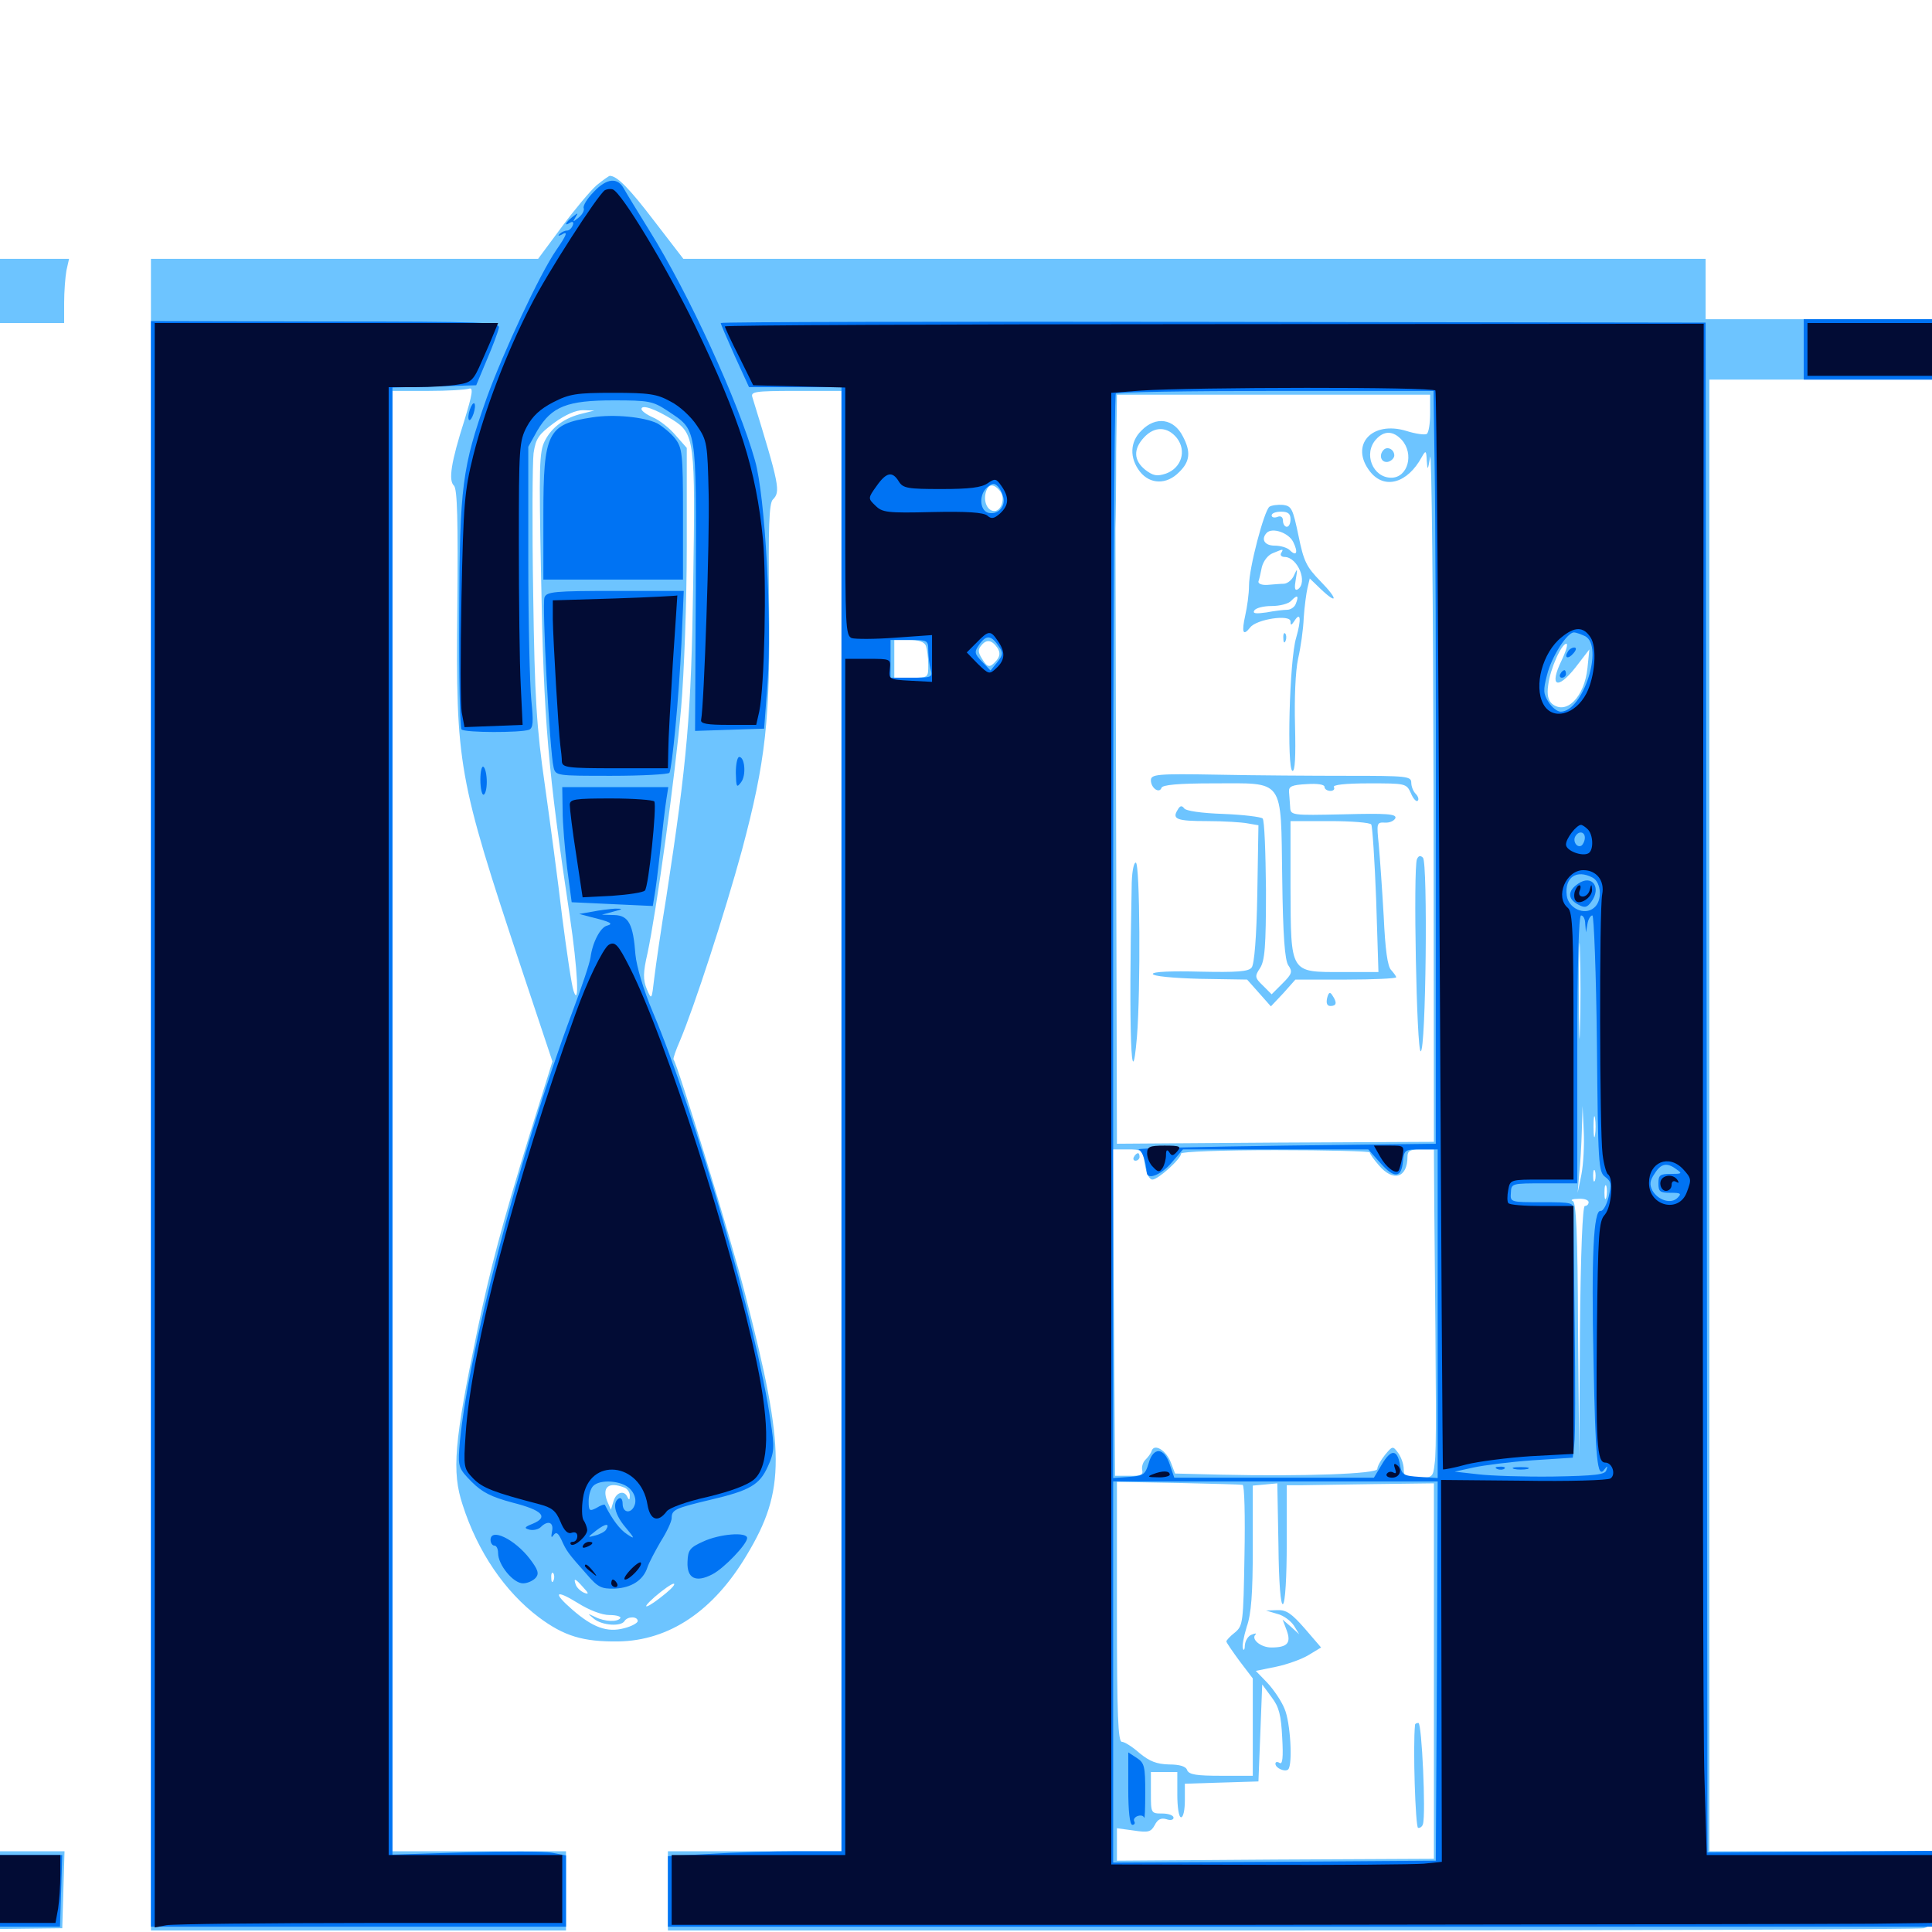 <svg xmlns="http://www.w3.org/2000/svg" viewBox="0 -1000 1000 1000">
	<path fill="#6dc4ff" d="M308.789 -904.102C305.664 -901.367 297.461 -891.602 290.82 -882.617L278.516 -866.016H178.32H78.125V-433.398V-0.781H185.547H292.969V-21.289V-41.797H248.047H203.125V-419.727V-797.656H221.484C231.641 -797.656 241.211 -798.242 242.773 -798.828C245.117 -799.609 244.531 -796.094 240.43 -782.617C233.398 -760.547 232.031 -751.367 234.961 -748.633C236.719 -746.875 237.109 -730.664 236.719 -685.547C235.938 -603.516 236.914 -598.047 269.922 -498.633L285.938 -450.586L273.828 -411.719C259.766 -365.82 253.906 -343.945 247.266 -312.305C234.961 -253.32 233.789 -238.281 239.453 -221.094C247.266 -196.68 261.328 -176.172 278.906 -162.891C291.992 -153.125 301.758 -150.195 319.922 -150.391C346.484 -150.781 369.336 -166.211 386.523 -195.117C406.641 -228.516 406.641 -249.219 385.742 -329.883C378.516 -358.398 350.586 -449.609 348.633 -451.562C348.242 -451.953 349.805 -456.445 351.953 -461.328C359.375 -478.906 375.195 -527.539 383.984 -559.766C396.289 -605.859 398.828 -627.734 398.047 -688.672C397.656 -726.562 398.047 -739.453 400 -741.406C404.102 -745.508 403.516 -748.633 389.453 -794.336C388.477 -797.266 390.43 -797.656 411.914 -797.656H435.547V-419.727V-41.797H390.625H345.703V-21.289V-0.781H668.555C845.898 -0.781 993.164 -1.367 995.703 -1.953C999.805 -3.125 1000 -4.102 1000 -22.461V-41.797H942.383H884.766V-422.656V-803.516H942.383H1000V-819.141V-834.766H941.406H882.812V-850.391V-866.016H618.359H353.711L338.672 -885.547C325.586 -902.734 319.336 -908.984 315.625 -908.984C315.234 -908.984 312.109 -906.836 308.789 -904.102ZM740.234 -786.133C740.234 -780.664 739.453 -775.977 738.477 -775.391C737.5 -774.805 732.812 -775.391 727.93 -776.953C709.961 -782.422 698.438 -769.531 709.18 -755.859C716.602 -746.484 728.516 -749.805 735.938 -763.477C737.891 -766.992 738.281 -766.992 738.477 -761.523C738.867 -756.25 739.062 -756.445 740.234 -763.477C741.016 -767.773 741.797 -689.844 741.992 -590.234L742.188 -408.984L660.156 -408.594L578.125 -408.008L577.734 -562.305C577.539 -647.266 577.344 -721.094 577.344 -726.367C577.539 -731.836 577.734 -749.609 577.734 -766.016L578.125 -795.703H659.18H740.234ZM348.047 -782.812C359.57 -775.586 359.961 -771.875 358.789 -697.852C357.812 -630.078 355.664 -606.055 344.922 -535.938C342.188 -519.336 339.453 -500.391 338.672 -493.945C337.305 -482.227 337.305 -482.227 334.766 -488.086C332.812 -492.969 332.812 -496.484 335.156 -506.641C339.648 -527.539 349.609 -599.023 352.539 -633.594C354.102 -651.367 355.469 -688.867 355.469 -716.992V-768.164L349.609 -774.805C346.484 -778.516 341.211 -782.617 337.891 -783.984C334.766 -785.352 332.031 -787.305 332.031 -788.281C332.031 -790.82 339.258 -788.281 348.047 -782.812ZM301.367 -785.938C292.383 -783.789 285.742 -779.102 282.031 -771.875C279.102 -766.211 278.906 -758.984 280.078 -700.977C281.445 -625.977 283.594 -601.758 294.922 -525.781C299.023 -498.242 300 -477.93 296.875 -487.109C295.898 -489.844 293.359 -507.031 291.016 -525.195C288.867 -543.555 284.766 -574.219 282.031 -593.555C277.734 -623.438 276.758 -638.086 275.977 -692.578C275.391 -727.734 275.586 -760.352 276.172 -765.43C277.344 -773.242 278.906 -775.195 286.719 -781.055C292.578 -785.352 298.047 -787.695 301.758 -787.695L307.617 -787.5ZM725.586 -772.266C732.031 -765.039 728.711 -752.734 720.117 -752.734C710.547 -752.734 705.469 -765.234 712.305 -772.656C716.406 -777.148 721.094 -777.148 725.586 -772.266ZM517.578 -745.898C520.703 -742.188 518.164 -734.766 514.062 -735.547C510.547 -736.133 508.789 -741.406 510.547 -746.094C511.914 -749.609 514.453 -749.609 517.578 -745.898ZM479.297 -665.625C479.883 -663.867 480.469 -659.57 480.469 -655.859C480.469 -649.219 480.469 -649.219 471.68 -649.219H462.891V-658.984V-668.75H470.508C475.586 -668.75 478.516 -667.773 479.297 -665.625ZM516.406 -664.453C517.773 -662.109 517.578 -660.352 515.82 -658.203C512.305 -654.102 511.133 -654.297 508.203 -659.18C506.25 -662.305 506.055 -663.867 508.008 -666.016C510.742 -669.336 513.477 -668.75 516.406 -664.453ZM808.203 -658.008C801.758 -644.727 806.055 -642.578 815.43 -654.492L822.656 -663.867L821.68 -654.297C820.117 -639.258 810.742 -629.688 803.32 -635.742C801.367 -637.5 800.586 -640.43 801.367 -645.508C802.344 -653.711 808.203 -666.797 810.742 -666.797C811.719 -666.797 810.547 -662.891 808.203 -658.008ZM817.773 -467.188C817.578 -456.055 817.188 -465.039 817.188 -487.109C817.188 -509.18 817.578 -518.164 817.773 -507.227C818.164 -496.094 818.164 -478.125 817.773 -467.188ZM818.555 -392.188L816.602 -382.617L817.383 -392.188C817.969 -397.461 818.555 -407.617 818.75 -414.648L819.141 -427.539L819.727 -414.648C820.117 -407.422 819.531 -397.266 818.555 -392.188ZM825.586 -412.5C825.195 -409.961 824.805 -411.914 824.805 -416.797C824.805 -421.68 825.195 -423.633 825.586 -421.289C825.977 -418.75 825.977 -414.844 825.586 -412.5ZM592.578 -397.266C593.359 -392.578 594.922 -389.453 596.484 -389.453C599.414 -389.453 611.328 -400.195 611.328 -402.93C611.328 -403.906 632.812 -404.688 660.156 -404.688C687.109 -404.688 708.984 -404.102 708.984 -403.516C708.984 -402.734 711.133 -399.805 713.672 -396.875C721.094 -388.086 728.516 -390.234 728.516 -401.367C728.516 -404.297 729.883 -405.078 735.352 -405.078H742.188L742.383 -375.391C743.359 -273.438 743.555 -249.023 742.578 -242.578C741.797 -235.352 741.406 -235.156 734.18 -235.156C727.539 -235.156 726.562 -235.742 726.562 -239.648C726.562 -242.188 725.195 -245.898 723.633 -248.047C720.898 -251.758 720.703 -251.562 716.797 -246.875C714.648 -244.141 712.891 -241.016 712.891 -239.648C712.891 -237.109 674.609 -235.742 631.836 -236.719L608.203 -237.305L606.055 -242.969C603.711 -249.219 597.461 -253.125 596.094 -249.023C595.703 -247.656 594.141 -245.703 592.773 -244.336C591.602 -243.164 590.82 -240.82 591.211 -239.062C591.797 -236.719 590.43 -235.938 584.57 -236.133H577.148L576.562 -320.703L575.977 -405.078H583.594C591.016 -405.078 591.406 -404.883 592.578 -397.266ZM825.586 -389.062C825 -387.695 824.609 -388.672 824.609 -391.406C824.609 -394.141 825 -395.117 825.586 -393.945C825.977 -392.578 825.977 -390.234 825.586 -389.062ZM798.438 -386.133C801.367 -386.523 798.828 -386.914 792.969 -386.914C787.109 -386.914 784.57 -386.523 787.695 -386.133C790.625 -385.742 795.312 -385.742 798.438 -386.133ZM831.445 -380.273C830.859 -378.32 830.469 -379.492 830.469 -382.617C830.469 -385.938 830.859 -387.305 831.445 -386.133C831.836 -384.766 831.836 -382.031 831.445 -380.273ZM822.266 -377.734C822.266 -376.758 821.484 -375.781 820.312 -375.781C819.141 -375.781 818.164 -351.953 817.773 -310.938L817.383 -245.898L816.797 -311.719C816.602 -362.109 815.82 -377.734 814.062 -378.32C812.695 -378.906 813.867 -379.492 816.992 -379.492C819.922 -379.688 822.266 -378.906 822.266 -377.734ZM643.164 -231.445C644.141 -231.445 644.531 -214.844 644.141 -194.922C643.555 -159.961 643.359 -158.594 639.258 -155.078C636.719 -153.125 634.766 -150.977 634.766 -150.391C634.766 -149.805 637.891 -145.312 641.602 -140.234L648.438 -131.25V-106.055V-80.859H632.031C619.336 -80.859 615.43 -81.445 614.453 -83.789C613.867 -85.742 610.547 -86.719 605.078 -86.719C598.633 -86.914 595.117 -88.281 589.844 -92.578C586.133 -95.898 582.031 -98.438 580.664 -98.438C578.711 -98.438 578.125 -112.109 578.125 -165.82V-233.008L609.961 -232.422C627.344 -232.031 642.383 -231.641 643.164 -231.445ZM664.062 -169.727C665.234 -170.508 666.016 -183.594 666.016 -201.172V-231.25H673.438C677.344 -231.25 694.531 -231.641 711.523 -231.836L742.188 -232.227V-135.156V-37.891L660.156 -37.5L578.125 -36.914V-45.312V-53.711L586.719 -52.539C594.336 -51.367 595.703 -51.758 597.656 -55.273C599.219 -58.398 600.977 -59.18 603.711 -58.398C605.859 -57.617 607.422 -58.008 607.422 -59.18C607.422 -60.352 604.883 -61.328 601.562 -61.328C595.703 -61.328 595.703 -61.523 595.703 -72.07V-82.812H602.539H609.375V-71.094C609.375 -64.648 610.156 -59.375 611.328 -59.375C612.5 -59.375 613.281 -63.281 613.281 -68.164V-76.758L632.422 -77.344L651.367 -77.93L652.344 -102.93L653.32 -128.125L658.203 -121.484C662.109 -116.406 663.086 -112.109 663.672 -100.586C664.258 -90.43 663.867 -86.523 662.305 -87.5C661.133 -88.281 660.156 -88.086 660.156 -87.109C660.156 -84.766 665.234 -82.617 666.797 -84.18C669.141 -86.719 667.969 -108.594 664.844 -115.625C663.281 -119.531 659.18 -125.586 655.859 -129.102L650 -135.156L660.547 -137.305C666.211 -138.477 673.828 -141.211 677.344 -143.359L683.789 -147.266L675.391 -157.031C668.555 -164.844 665.82 -166.797 661.133 -166.602L655.273 -166.406L661.133 -164.648C664.453 -163.867 668.164 -160.938 669.727 -158.594L672.461 -154.102L668.164 -158.008L663.867 -161.719L666.016 -156.055C668.359 -149.609 666.406 -147.266 658.008 -147.266C652.539 -147.266 647.461 -151.562 649.805 -153.906C650.586 -154.688 649.805 -154.688 647.852 -153.906C646.094 -153.32 644.531 -150.781 644.336 -148.438C644.336 -146.289 643.75 -145.312 643.359 -146.68C642.773 -147.852 643.75 -152.93 645.312 -158.008C647.656 -164.648 648.438 -175 648.438 -199.023V-231.055L654.883 -231.641L661.133 -232.227L661.719 -200.391C661.914 -180.273 662.891 -168.945 664.062 -169.727ZM323.047 -230.078C324.805 -229.492 326.172 -227.344 325.977 -225.586C325.977 -223.633 325.586 -223.438 324.805 -225C323.242 -228.906 318.945 -227.734 317.578 -223.047L316.211 -218.555L314.258 -223.047C311.523 -230.273 315.039 -233.203 323.047 -230.078ZM286.523 -182.031C285.938 -180.469 285.352 -181.055 285.352 -183.203C285.156 -185.352 285.742 -186.523 286.328 -185.742C286.914 -185.156 287.109 -183.398 286.523 -182.031ZM301.758 -178.516C304.883 -175.195 304.883 -174.609 302.344 -175.586C300.586 -176.367 298.633 -178.125 298.047 -179.688C296.68 -183.398 297.656 -183.203 301.758 -178.516ZM344.727 -175.391C335.352 -167.578 330.273 -165.82 338.867 -173.438C343.164 -177.148 347.656 -180.273 348.633 -180.273C349.805 -180.273 348.047 -178.125 344.727 -175.391ZM315.43 -164.062C319.141 -164.062 321.484 -163.281 321.094 -162.5C319.727 -160.352 313.086 -160.547 308.008 -163.086C303.906 -165.039 303.906 -165.039 307.422 -162.109C311.719 -158.594 321.484 -158.008 323.242 -160.938C324.805 -163.477 330.078 -163.477 330.078 -160.938C330.078 -159.961 326.953 -158.203 323.047 -157.227C314.258 -154.883 306.836 -157.617 296.289 -166.797C285.938 -175.781 287.305 -177.539 299.023 -170.312C304.883 -166.602 311.523 -164.062 315.43 -164.062ZM590.82 -777.148C584.766 -771.289 584.57 -762.891 590.039 -755.859C595.312 -749.219 603.906 -749.023 610.352 -755.664C616.016 -761.133 616.406 -766.211 612.305 -774.023C607.617 -783.398 598.242 -784.766 590.82 -777.148ZM609.18 -773.242C614.258 -766.602 611.523 -757.812 603.516 -754.883C598.828 -753.32 596.875 -753.711 592.773 -756.836C586.719 -761.719 586.523 -767.578 592.188 -773.633C597.656 -779.492 604.297 -779.297 609.18 -773.242ZM657.031 -737.695C654.297 -735.547 646.484 -706.055 646.484 -696.875C646.484 -692.578 645.508 -685.742 644.531 -681.445C642.578 -672.656 643.359 -670.508 647.07 -675.195C650.195 -679.492 667.969 -682.227 667.969 -678.32C667.969 -676.172 668.359 -676.172 669.922 -678.516C673.242 -683.789 673.633 -679.492 670.898 -669.922C667.383 -658.594 666.016 -602.148 668.945 -600.977C670.312 -600.586 670.703 -608.398 670.312 -624.219C669.922 -638.477 670.508 -652.539 671.875 -658.984C673.242 -664.844 674.609 -674.414 674.805 -680.273C675.195 -686.133 676.172 -693.164 676.758 -695.703L677.93 -700.586L683.398 -695.312C692.383 -686.719 692.773 -689.648 683.594 -699.023C676.172 -706.641 674.805 -709.375 672.07 -722.852C669.141 -736.719 668.555 -738.086 664.062 -738.672C661.328 -738.867 658.203 -738.477 657.031 -737.695ZM667.969 -731.25C667.969 -729.102 667.188 -727.344 666.016 -727.344C665.039 -727.344 664.062 -728.711 664.062 -730.469C664.062 -732.422 662.891 -733.203 661.133 -732.422C659.57 -731.836 658.203 -732.227 658.203 -733.203C658.203 -734.375 660.352 -735.156 663.086 -735.156C666.602 -735.156 667.969 -734.18 667.969 -731.25ZM669.336 -719.531C672.07 -714.062 671.094 -711.719 667.578 -715.234C666.211 -716.602 662.695 -717.578 659.766 -717.578C654.492 -717.578 652.539 -720.898 655.664 -724.219C658.594 -727.148 666.992 -724.219 669.336 -719.531ZM663.086 -713.672C662.5 -712.695 663.281 -711.719 664.844 -711.719C671.68 -711.719 677.148 -698.438 671.68 -694.922C670.117 -694.141 669.922 -695.703 670.703 -700.195C671.68 -705.664 671.484 -706.055 669.922 -702.539C668.945 -700 666.602 -698.047 664.648 -697.852C662.695 -697.852 658.789 -697.461 656.055 -697.266C653.125 -697.07 651.172 -697.852 651.367 -699.023C651.758 -700 652.539 -703.516 653.125 -706.445C653.906 -709.57 656.25 -712.695 658.789 -713.672C664.453 -716.016 664.453 -716.016 663.086 -713.672ZM661.133 -692.578C666.016 -693.359 665.43 -693.555 658.789 -693.945C652.539 -694.141 650.391 -693.359 650.391 -691.211C650.391 -689.258 652.344 -688.281 656.836 -688.477C661.914 -688.477 662.305 -688.867 659.18 -690.234C655.664 -691.602 656.055 -691.797 661.133 -692.578ZM670.703 -687.5C670.117 -685.742 667.969 -684.375 666.211 -684.375C664.453 -684.375 659.57 -683.789 655.469 -683.008C650 -682.227 648.242 -682.422 649.219 -683.984C650 -685.352 654.102 -686.328 658.203 -686.328C662.5 -686.328 666.992 -687.5 668.359 -689.062C671.484 -692.383 672.461 -691.797 670.703 -687.5ZM664.258 -669.531C664.258 -667.383 664.844 -666.797 665.43 -668.359C666.016 -669.727 665.82 -671.484 665.234 -672.07C664.648 -672.852 664.062 -671.68 664.258 -669.531ZM595.703 -596.094C595.703 -592.188 600 -589.062 601.172 -592.188C601.562 -593.75 609.766 -594.531 627.93 -594.531C665.234 -594.531 662.891 -597.852 663.672 -545.508C664.062 -515.234 665.039 -503.125 666.797 -500.391C669.141 -497.07 668.75 -495.898 663.867 -491.016L658.203 -485.352L653.711 -489.844C649.414 -493.945 649.414 -494.727 652.148 -498.828C654.688 -502.734 655.273 -509.961 655.273 -539.258C655.078 -558.789 654.492 -575.586 653.516 -576.367C652.734 -577.148 643.555 -578.32 633.203 -578.711C621.875 -579.102 613.672 -580.273 612.891 -581.641C611.719 -583.203 610.742 -583.008 609.57 -580.859C606.445 -575.977 609.18 -575 624.805 -575C633.203 -575 642.578 -574.414 645.703 -573.828L651.367 -572.852L650.781 -537.305C650.391 -514.844 649.219 -500.781 647.852 -499.219C646.289 -497.07 640.039 -496.68 621.289 -497.07C606.25 -497.461 596.68 -497.07 596.68 -495.898C596.68 -494.727 607.031 -493.75 621.094 -493.359L645.508 -492.969L651.758 -485.938L657.812 -479.102L664.258 -485.938L670.508 -492.969H696.68C710.938 -492.969 722.656 -493.555 722.656 -494.141C722.656 -494.727 721.484 -496.289 720.117 -497.852C718.164 -499.609 716.992 -508.594 716.211 -525.586C715.43 -539.258 714.258 -555.859 713.672 -562.5C712.5 -574.023 712.5 -574.414 716.797 -574.219C719.336 -574.023 721.68 -575.195 722.266 -576.562C722.852 -578.711 717.773 -579.102 695.508 -578.516C668.164 -577.93 667.969 -577.93 667.773 -582.422C667.578 -584.766 667.383 -588.281 667.188 -590.234C666.992 -592.969 668.75 -593.75 676.367 -594.141C681.836 -594.531 685.547 -593.945 685.547 -592.773C685.547 -591.602 686.914 -590.625 688.672 -590.625C690.234 -590.625 691.016 -591.602 690.43 -592.578C689.648 -593.75 696.094 -594.531 708.594 -594.531C727.539 -594.531 727.93 -594.531 730.273 -589.453C731.445 -586.523 733.203 -584.766 733.789 -585.547C734.57 -586.133 733.984 -587.891 732.812 -589.062C731.445 -590.43 730.469 -592.969 730.469 -594.922C730.469 -598.242 727.93 -598.438 697.852 -598.438C679.688 -598.438 649.414 -598.633 630.469 -599.023C598.633 -599.609 595.703 -599.219 595.703 -596.094ZM709.766 -573.242C710.352 -572.266 711.523 -554.688 712.305 -534.18L713.477 -496.875H694.531C667.578 -496.875 668.164 -495.898 667.969 -540.43V-575H688.281C699.609 -575 709.18 -574.219 709.766 -573.242ZM733.398 -555.273C731.445 -550.195 733.203 -455.859 735.352 -455.859C738.086 -455.859 739.062 -553.516 736.523 -556.055C735.156 -557.422 734.18 -557.031 733.398 -555.273ZM585.742 -540.43C584.18 -466.211 585.547 -429.297 588.477 -463.281C590.43 -487.5 590.039 -553.516 587.891 -553.516C586.719 -553.516 585.742 -548.047 585.742 -540.43ZM686.914 -483.398C686.328 -480.664 686.914 -479.297 688.672 -479.297C691.797 -479.297 692.188 -481.055 689.648 -484.766C688.477 -486.719 687.695 -486.523 686.914 -483.398ZM716.211 -767.188C713.477 -764.453 714.844 -760.352 718.359 -760.938C720.117 -761.328 721.68 -762.891 721.68 -764.258C721.68 -767.383 718.164 -769.141 716.211 -767.188ZM586.914 -401.172C586.328 -400.195 586.719 -399.219 587.695 -399.219C588.867 -399.219 589.844 -400.195 589.844 -401.172C589.844 -402.344 589.453 -403.125 589.062 -403.125C588.477 -403.125 587.5 -402.344 586.914 -401.172ZM732.422 -107.227C731.25 -96.289 732.617 -54.492 733.984 -53.906C734.961 -53.711 736.133 -54.492 736.523 -55.859C738.086 -61.133 735.938 -108.203 734.18 -108.203C733.203 -108.203 732.422 -107.812 732.422 -107.227ZM0 -849.414V-832.812H16.602H33.203V-843.359C33.203 -849.023 33.789 -856.641 34.375 -859.961L35.742 -866.016H17.773H0ZM0 -21.68V-1.562L16.211 -1.758L32.227 -1.953L32.812 -21.875L33.398 -41.797H16.602H0Z"/>
	<path fill="#0073f3" d="M307.422 -900.781C303.906 -897.266 301.562 -893.359 302.148 -892.188C302.539 -891.016 301.367 -888.867 299.414 -887.305C296.484 -884.961 296.289 -884.961 297.852 -887.5C299.414 -890.039 299.219 -890.039 296.289 -887.695C292.578 -884.766 291.797 -882.617 295.117 -884.766C296.484 -885.547 297.07 -884.961 296.484 -883.398C295.898 -881.836 294.531 -880.664 293.555 -880.664C292.383 -880.664 290.625 -879.883 289.648 -878.906C288.672 -877.93 289.062 -877.734 290.625 -878.516C294.141 -880.664 293.555 -878.711 287.891 -870.508C279.492 -858.398 260.352 -817.383 251.953 -794.141C239.258 -758.203 237.891 -748.438 237.695 -682.617C237.5 -650.391 238.086 -623.438 238.867 -622.461C240.625 -620.703 269.336 -620.703 273.828 -622.266C275.977 -623.242 276.172 -626.172 275 -637.695C274.219 -645.703 273.438 -678.32 273.438 -710.547V-768.75L278.125 -777.148C285.547 -789.648 293.555 -792.773 317.578 -792.773C335.742 -792.773 337.891 -792.383 345.312 -787.5C360.938 -776.953 360.352 -780.859 360.156 -696.484L359.766 -621.68L377.734 -622.266L395.508 -622.852L397.266 -646.289C399.609 -678.516 396.094 -742.969 390.82 -761.523C382.227 -792.188 356.25 -848.438 336.133 -880.664C330.078 -890.43 324.219 -900 323.047 -902.148C319.727 -908.398 314.062 -907.812 307.422 -900.781ZM78.125 -418.359V-2.734H185.547H292.969V-21.289V-39.648L285.742 -41.016C281.836 -41.797 261.523 -41.797 240.82 -41.211L203.125 -40.039V-419.727V-799.414L224.805 -800L246.484 -800.586L251.953 -813.672C255.078 -820.898 257.812 -828.32 258.203 -830.273C258.789 -833.203 251.953 -833.594 168.555 -833.594L78.125 -833.789ZM373.047 -832.812C373.047 -832.227 376.367 -824.609 380.273 -815.82L387.695 -799.609H411.719H435.547V-420.703V-41.797H412.695C400 -41.797 379.688 -41.211 367.773 -40.43L345.703 -39.258V-20.898V-2.734H672.852H1000V-22.461V-41.992L941.992 -41.602L883.789 -41.211L883.398 -437.109L882.812 -833.008L627.93 -833.398C487.695 -833.594 373.047 -833.398 373.047 -832.812ZM742.578 -757.227C742.969 -734.766 743.359 -647.266 743.164 -562.305V-408.008L665.039 -407.031C622.07 -406.445 587.891 -405.664 589.258 -405.078C591.211 -404.297 592.969 -399.609 593.555 -392.969C593.945 -389.062 601.172 -391.992 606.445 -398.242L612.305 -405.078H660.352H708.203L714.453 -398.047C721.68 -389.844 725.391 -390.234 726.172 -398.828C726.758 -404.883 727.148 -405.078 735.547 -405.078H744.141V-319.922V-234.961L734.961 -235.547C726.367 -236.133 725.586 -236.523 724.609 -241.797C723.242 -250 719.922 -250 715.234 -241.992L711.133 -235.156H659.375H607.812L605.469 -241.992C602.539 -250.977 596.875 -251.172 594.531 -242.578C592.773 -236.719 591.797 -236.133 584.375 -235.547L576.172 -234.961V-515.039C576.172 -668.945 576.758 -795.703 577.539 -796.289C578.125 -797.07 615.43 -797.656 660.352 -797.656H741.992ZM519.531 -741.016C519.531 -736.523 515.82 -733.594 511.523 -734.57C506.836 -735.938 506.641 -744.531 511.328 -748.047C514.062 -750.195 515.039 -750 517.188 -747.461C518.359 -745.703 519.531 -742.773 519.531 -741.016ZM820.508 -670.703C830.273 -665.43 819.336 -631.641 807.812 -631.641C806.055 -631.641 803.32 -633.789 801.562 -636.523C798.828 -640.82 798.633 -642.773 800.781 -650.781C803.125 -660.156 811.133 -672.656 814.648 -672.656C815.82 -672.656 818.359 -671.68 820.508 -670.703ZM516.992 -665.43C519.336 -662.109 519.141 -660.938 516.211 -657.227L512.695 -652.93L508.398 -657.422C504.297 -661.719 504.102 -662.5 507.031 -666.602C510.547 -671.484 513.086 -671.289 516.992 -665.43ZM480.469 -663.477C480.469 -660.352 481.055 -656.055 481.641 -653.711C482.812 -649.414 482.422 -649.219 471.875 -649.219H460.938V-658.984V-668.75H470.703C480.078 -668.75 480.469 -668.555 480.469 -663.477ZM820.312 -566.406C820.312 -564.844 819.531 -563.086 818.555 -562.305C816.211 -560.938 813.867 -564.648 815.43 -567.188C817.188 -570.117 820.312 -569.531 820.312 -566.406ZM824.414 -545.703C828.906 -543.164 829.492 -533.594 825 -530.078C820.117 -525.977 811.719 -529.883 810.938 -536.523C809.766 -545.898 816.016 -550.195 824.414 -545.703ZM820.508 -521.875L820.898 -517.383L821.68 -521.875C822.07 -524.219 823.242 -526.172 824.219 -526.172C825 -526.172 826.172 -496.289 826.562 -459.766C827.148 -397.461 827.344 -393.359 830.859 -390.82C833.984 -388.477 834.18 -387.109 832.617 -380.469C831.641 -376.367 829.688 -373.047 828.516 -373.242C824.805 -374.023 823.633 -349.609 824.805 -295.898C825.781 -244.336 826.758 -234.18 830.469 -239.453C832.031 -241.406 832.227 -241.406 831.445 -239.062C830.859 -236.719 825.781 -236.133 803.906 -235.742C789.062 -235.547 771.484 -236.133 765.039 -236.914L752.93 -238.281L762.695 -240.43C768.164 -241.602 781.836 -243.359 793.164 -244.141L814.062 -245.508L814.844 -252.539C815.43 -256.445 815.43 -284.18 815.039 -314.258C814.648 -344.336 814.453 -370.898 814.453 -373.438C814.453 -377.539 813.867 -377.734 798.047 -377.734C781.836 -377.734 781.641 -377.734 782.031 -382.617C782.227 -387.5 782.422 -387.5 799.414 -387.5H816.406V-456.836C816.406 -501.758 817.188 -526.172 818.359 -526.172C819.531 -526.172 820.508 -524.219 820.508 -521.875ZM867.773 -394.727C870.898 -392.578 870.508 -392.383 864.844 -392.383C859.18 -392.383 858.398 -391.797 858.398 -387.5C858.398 -383.203 859.18 -382.617 864.648 -382.617C869.922 -382.617 870.508 -382.227 868.359 -380.078C865.039 -376.562 858.203 -378.711 855.273 -383.789C853.711 -386.914 853.906 -388.867 856.445 -392.578C859.766 -397.852 862.891 -398.438 867.773 -394.727ZM743.75 -135.156L743.164 -36.914L659.766 -36.328L576.172 -35.938V-134.57V-233.203H660.156H744.141ZM811.523 -662.695C809.375 -659.375 811.719 -658.594 814.453 -661.914C816.016 -663.672 816.016 -664.844 814.844 -664.844C813.672 -664.844 812.109 -663.867 811.523 -662.695ZM807.617 -651.172C807.031 -650.195 807.422 -649.219 808.398 -649.219C809.57 -649.219 810.547 -650.195 810.547 -651.172C810.547 -652.344 810.156 -653.125 809.766 -653.125C809.18 -653.125 808.203 -652.344 807.617 -651.172ZM816.797 -542.578C811.328 -538.867 811.328 -534.766 816.797 -531.836C820.312 -529.883 821.484 -530.273 823.633 -533.203C829.102 -540.625 824.023 -547.656 816.797 -542.578ZM775 -239.648C773.438 -240.234 774.023 -240.82 776.172 -240.82C778.32 -241.016 779.492 -240.43 778.711 -239.844C778.125 -239.258 776.367 -239.062 775 -239.648ZM783.789 -239.648C781.836 -240.234 783.398 -240.625 787.109 -240.625C790.82 -240.625 792.383 -240.234 790.625 -239.648C788.672 -239.258 785.547 -239.258 783.789 -239.648ZM583.984 -74.219C583.984 -62.305 584.766 -55.469 586.133 -55.469C587.109 -55.469 587.695 -56.25 587.109 -57.227C586.523 -58.203 587.305 -59.375 588.672 -59.961C590.234 -60.547 591.797 -60.352 592.188 -59.18C592.578 -58.203 592.773 -64.062 592.773 -72.266C592.773 -85.547 592.383 -87.5 588.477 -90.039L583.984 -92.969ZM933.594 -819.141V-803.516H966.797H1000V-819.141V-834.766H966.797H933.594ZM243.164 -787.891C242.383 -785.547 242.188 -783.203 242.773 -782.617C243.359 -782.227 244.336 -783.594 245.117 -785.938C245.898 -788.281 246.094 -790.625 245.508 -791.211C244.922 -791.602 243.945 -790.234 243.164 -787.891ZM306.641 -783.984C283.398 -780.469 281.25 -776.172 281.25 -733.398V-700H317.383H353.516V-733.984C353.516 -765.43 353.125 -768.164 349.414 -773.047C347.266 -775.781 342.969 -779.297 340.234 -780.859C333.398 -784.18 317.773 -785.742 306.641 -783.984ZM281.836 -690.82C280.469 -687.305 284.57 -610.547 286.523 -602.93C287.5 -598.438 288.086 -598.438 316.406 -598.438C332.422 -598.438 345.898 -599.219 346.484 -600C347.852 -602.344 351.367 -638.281 352.734 -667.383L353.906 -694.141H318.555C286.914 -694.141 283.008 -693.75 281.836 -690.82ZM380.859 -600C381.055 -592.578 381.25 -591.992 383.594 -595.117C386.328 -598.633 385.547 -608.203 382.617 -608.203C381.641 -608.203 380.859 -604.492 380.859 -600ZM248.633 -596.484C248.633 -592.188 249.414 -588.672 250.195 -588.672C251.172 -588.672 251.953 -591.602 251.953 -595.312C251.953 -599.023 251.172 -602.539 250.195 -603.125C249.414 -603.711 248.633 -600.781 248.633 -596.484ZM291.211 -580.469C291.211 -573.633 292.383 -560.352 293.555 -550.586L295.898 -533.008L316.797 -532.031L337.891 -531.055L338.672 -535.938C339.258 -538.672 340.625 -549.609 341.797 -560.352C342.969 -571.094 344.336 -582.812 344.922 -586.328L345.898 -592.578H318.359H291.016ZM306.641 -528.125L299.805 -526.953L305.664 -525.391C316.016 -522.852 317.773 -521.875 314.258 -520.898C310.742 -520.117 306.641 -512.109 305.664 -504.492C305.273 -501.562 300.977 -488.672 296.094 -475.781C268.945 -403.125 241.016 -295.117 237.695 -249.805C237.109 -241.016 237.5 -239.648 244.141 -233.008C249.609 -227.539 254.297 -225.195 265.234 -222.266C280.664 -218.359 284.18 -214.844 275.781 -211.328C271.289 -209.57 271.094 -208.984 274.219 -208.203C276.172 -207.812 278.711 -208.398 279.883 -209.57C283.594 -213.281 286.719 -212.109 285.742 -207.422C285.156 -204.297 285.352 -203.711 286.523 -205.469C287.891 -207.227 288.867 -206.641 290.625 -202.93C293.164 -197.266 293.945 -196.094 303.516 -185.352C309.375 -178.516 311.133 -177.539 318.164 -177.734C326.758 -178.125 333.008 -182.031 335.156 -188.867C335.938 -191.211 339.062 -197.07 341.992 -202.148C345.117 -207.031 347.656 -212.5 347.656 -214.258C347.656 -218.555 349.414 -219.336 367.383 -223.633C388.281 -228.516 393.164 -231.445 397.461 -241.016C400.781 -248.242 400.977 -250.781 398.828 -264.453C391.992 -312.5 359.57 -425 337.891 -476.172C333.008 -487.695 329.492 -499.805 328.906 -505.859C327.734 -521.68 325.391 -526.172 317.969 -526.367L311.523 -526.562L317.383 -528.125C322.656 -529.492 322.656 -529.688 318.359 -529.688C315.625 -529.492 310.352 -528.906 306.641 -528.125ZM325.977 -229.492C328.32 -227.148 329.297 -224.219 328.711 -221.68C327.344 -216.406 322.266 -216.406 322.266 -221.68C322.266 -223.828 321.484 -225 320.312 -224.414C316.797 -222.266 318.164 -216.016 323.828 -209.375C328.711 -203.516 328.711 -203.125 324.609 -205.859C320.898 -208.203 316.797 -213.672 313.086 -221.094C312.891 -221.484 310.938 -220.898 308.789 -219.531C305.078 -217.578 304.688 -217.969 304.688 -223.047C304.688 -225.977 305.664 -229.492 307.031 -230.859C310.742 -234.57 321.875 -233.594 325.977 -229.492ZM313.672 -208.203C313.086 -207.227 310.547 -205.859 308.203 -205.273C303.906 -204.102 303.906 -204.102 308.594 -207.812C313.477 -211.523 315.82 -211.719 313.672 -208.203ZM253.906 -202.93C253.906 -201.367 254.883 -200 255.859 -200C257.031 -200 257.812 -198.242 257.812 -196.094C257.812 -190.039 265.625 -180.469 270.703 -180.469C273.047 -180.469 275.977 -181.836 277.344 -183.398C279.102 -185.547 278.516 -187.5 274.219 -193.164C266.406 -203.32 253.906 -209.375 253.906 -202.93ZM364.062 -202.148C357.031 -199.023 356.055 -197.656 355.859 -191.602C355.469 -183.008 360.156 -180.664 368.75 -185.156C374.805 -188.281 386.719 -200.781 386.719 -203.906C386.719 -207.227 372.461 -206.055 364.062 -202.148ZM0 -21.289V-2.734H15.43H31.055L31.641 -21.289L32.227 -39.844H16.211H0Z"/>
	<path fill="#020c35" d="M313.086 -901.562C309.18 -898.828 283.203 -858.594 274.609 -841.602C262.109 -817.383 250.977 -788.086 244.922 -764.062C240.43 -745.898 239.844 -739.062 238.867 -691.016C238.281 -661.914 238.281 -634.961 239.062 -630.859L240.43 -623.633L255.469 -624.219L270.508 -624.805L269.531 -645.312C268.945 -656.641 268.555 -689.648 268.555 -718.555C268.555 -768.359 268.75 -771.68 272.656 -779.102C275.586 -784.57 279.492 -788.281 286.328 -791.797C294.727 -796.094 298.242 -796.68 317.383 -796.68C335.938 -796.68 340.039 -796.094 347.07 -792.188C351.758 -789.844 357.812 -784.18 360.742 -779.688C366.016 -772.07 366.211 -770.312 366.797 -744.336C367.383 -721.289 364.453 -635.352 362.891 -627.344C362.5 -625.391 366.211 -624.805 376.953 -624.805H391.406L392.969 -631.641C395.703 -644.531 396.875 -698.828 394.922 -720.703C391.406 -756.836 383.008 -783.203 359.57 -831.836C345.117 -861.523 321.875 -900.195 317.188 -901.953C316.016 -902.344 314.258 -902.148 313.086 -901.562ZM80.078 -417.578V-2.344L86.133 -3.516C89.453 -4.102 136.914 -4.688 191.602 -4.688H291.016V-22.266V-39.844H246.094H201.172V-419.727V-799.609H215.43C223.047 -799.609 232.812 -800.195 237.109 -800.977C243.945 -801.953 245.117 -803.125 249.414 -813.086C252.148 -819.141 255.078 -825.977 256.055 -828.516L257.812 -832.812H168.945H80.078ZM375.195 -831.055C375.195 -830.469 378.516 -823.242 382.617 -815.234L389.844 -800.586L413.672 -800L437.5 -799.414V-735.352C437.5 -675.977 437.695 -671.094 440.82 -669.727C442.773 -669.141 452.93 -669.141 463.281 -669.922L482.422 -671.289V-659.18V-647.07L471.289 -647.656C460.156 -648.242 459.961 -648.438 460.547 -653.711C461.133 -658.984 460.938 -658.984 449.219 -658.984H437.5V-349.414V-39.844H392.578H347.656V-21.875V-3.711H643.164C805.469 -3.906 952.344 -4.102 969.336 -4.297L1000 -4.688V-22.266V-39.844H941.797H883.398L882.227 -79.492C881.445 -101.172 881.25 -279.492 881.445 -475.781L881.836 -832.422L628.516 -832.227C489.062 -832.227 375 -831.641 375.195 -831.055ZM742.969 -797.852C743.555 -796.875 744.531 -671.094 745.117 -518.164C745.898 -365.234 746.68 -239.844 746.875 -239.453C747.266 -239.258 752.734 -240.234 758.984 -241.992C765.234 -243.555 780.469 -245.508 792.383 -246.289L814.453 -247.461V-311.719V-375.781H798.047C788.867 -375.781 781.055 -376.367 780.664 -377.344C780.078 -378.125 780.078 -381.055 780.664 -384.18C781.641 -389.453 781.836 -389.453 798.047 -389.453H814.453V-458.594C814.453 -517.578 814.062 -527.93 811.523 -530.078C804.688 -535.742 810.547 -549.609 819.531 -549.609C826.367 -549.609 830.664 -544.141 829.297 -537.109C827.734 -529.102 827.93 -414.453 829.492 -402.539C830.078 -397.461 831.445 -392.773 832.227 -392.188C835.352 -390.234 834.18 -375.391 830.664 -371.289C827.539 -367.969 827.148 -361.719 826.562 -311.523C825.977 -253.125 826.562 -242.969 830.859 -242.969C834.57 -242.969 836.523 -236.719 833.594 -234.766C832.227 -233.789 811.914 -233.203 788.477 -233.594L745.898 -233.984L746.094 -135.156L746.289 -36.328L736.914 -35.352C731.641 -34.961 693.359 -34.57 651.367 -34.766L575.195 -34.961V-415.82V-796.68L590.82 -797.852C616.992 -799.609 741.797 -799.805 742.969 -797.852ZM465.234 -750.781C467.383 -747.266 469.922 -746.875 487.305 -746.875C501.758 -746.875 508.008 -747.656 511.133 -749.805C515.039 -752.539 515.625 -752.344 518.359 -748.438C522.461 -742.578 522.266 -738.477 517.578 -734.18C514.453 -731.445 513.086 -731.25 510.938 -733.203C508.789 -734.766 500.586 -735.352 482.422 -734.961C459.18 -734.375 456.641 -734.766 453.125 -738.281C449.219 -741.992 449.219 -742.188 453.711 -748.438C458.789 -755.664 461.914 -756.25 465.234 -750.781ZM823.242 -670.117C826.758 -664.844 825.586 -649.805 821.094 -641.016C815.234 -629.883 803.516 -626.953 798.828 -635.547C793.75 -644.922 798.438 -662.305 808.203 -670.117C815.039 -675.781 819.531 -675.781 823.242 -670.117ZM516.406 -668.359C520.508 -662.5 520.312 -658.398 515.625 -654.102C512.109 -650.781 511.719 -650.977 506.055 -656.445L500.391 -662.305L505.469 -667.383C511.719 -673.828 512.695 -673.828 516.406 -668.359ZM821.875 -570.703C824.609 -567.969 825 -560.156 822.266 -558.398C819.141 -556.445 810.547 -559.57 810.547 -562.891C810.547 -566.016 816.016 -573.047 818.359 -573.047C818.945 -573.047 820.508 -572.07 821.875 -570.703ZM871.094 -394.922C875.586 -390.039 875.586 -389.453 873.047 -382.812C868.945 -371.875 853.516 -375.781 853.516 -387.695C853.516 -398.438 863.672 -402.734 871.094 -394.922ZM815.234 -538.867C814.648 -537.305 814.648 -535.156 815.43 -533.984C817.188 -531.055 824.219 -535.352 824.023 -539.453C823.828 -542.578 823.633 -542.578 822.852 -539.453C822.461 -537.5 820.703 -535.938 819.336 -535.938C817.578 -535.938 816.992 -537.109 817.578 -538.867C818.359 -540.43 818.164 -541.797 817.578 -541.797C816.797 -541.797 815.82 -540.43 815.234 -538.867ZM593.75 -402.93C593.75 -400.781 595.117 -397.461 596.875 -395.898C599.414 -393.164 600.195 -393.164 601.758 -395.508C602.734 -397.07 603.516 -400 603.516 -402.148C603.516 -404.883 604.102 -405.273 605.273 -403.516C606.445 -401.562 607.227 -401.562 609.375 -404.102C611.523 -406.641 610.742 -407.031 602.734 -407.031C594.922 -407.031 593.75 -406.445 593.75 -402.93ZM599.609 -404.297C599.609 -404.688 598.828 -405.078 597.656 -405.078C596.68 -405.078 595.703 -404.102 595.703 -402.93C595.703 -401.953 596.68 -401.562 597.656 -402.148C598.828 -402.734 599.609 -403.711 599.609 -404.297ZM714.453 -401.172C717.383 -395.898 722.266 -392.188 723.828 -393.945C724.219 -394.336 725.195 -397.461 725.781 -400.781C726.953 -407.031 726.953 -407.031 719.141 -407.031H711.133ZM722.07 -239.844C722.852 -237.695 722.656 -236.914 721.094 -237.891C719.922 -238.477 718.555 -238.281 717.773 -237.109C717.188 -236.133 718.359 -235.156 720.508 -235.156C724.805 -235.156 726.172 -239.844 722.656 -241.992C721.484 -242.773 721.289 -241.797 722.07 -239.844ZM596.68 -236.914C593.555 -235.742 594.141 -235.352 599.219 -235.352C602.539 -235.156 605.469 -235.938 605.469 -236.719C605.469 -238.867 601.562 -238.867 596.68 -236.914ZM859.375 -387.5C859.375 -385.352 860.742 -383.594 862.305 -383.594C863.867 -383.594 865.234 -384.961 865.234 -386.719C865.234 -388.477 866.211 -389.062 867.578 -388.281C868.945 -387.5 869.141 -387.695 868.359 -389.062C866.016 -392.969 859.375 -391.797 859.375 -387.5ZM935.547 -819.141V-805.469H967.773H1000V-819.141V-832.812H967.773H935.547ZM318.359 -690.234L286.133 -689.258V-679.492C286.328 -668.359 289.062 -621.484 290.039 -614.062C290.43 -611.328 290.82 -607.617 290.82 -605.859C291.016 -602.734 293.75 -602.344 318.359 -602.344H345.703L345.898 -611.719C345.898 -616.797 347.07 -636.914 348.242 -656.641C349.609 -676.172 350.586 -691.992 350.586 -691.797C350.586 -691.602 336.133 -690.82 318.359 -690.234ZM294.922 -583.398C294.922 -581.445 296.289 -569.922 298.242 -557.617L301.562 -535.547L316.797 -536.328C325.195 -536.914 333.008 -538.086 333.789 -539.062C335.742 -541.016 340.039 -582.812 338.672 -585.156C338.086 -585.938 328.125 -586.719 316.211 -586.719C297.266 -586.719 294.922 -586.328 294.922 -583.398ZM315.039 -510.938C312.109 -508.984 303.711 -491.797 297.852 -475.195C266.602 -388.477 243.75 -300.977 241.016 -257.617C239.844 -240.625 240.039 -239.844 244.922 -234.766C249.609 -229.883 255.664 -227.539 278.906 -221.484C285.547 -219.727 287.695 -218.164 290.039 -212.5C291.992 -207.617 293.945 -205.859 295.898 -206.641C297.656 -207.227 298.828 -206.641 298.828 -204.883C298.828 -203.32 297.852 -201.953 296.484 -201.953C295.312 -201.953 294.922 -201.367 295.508 -200.586C297.266 -199.023 304.492 -205.469 303.906 -208.398C303.711 -209.766 302.93 -211.914 301.953 -213.281C301.172 -214.648 300.977 -219.727 301.758 -224.609C304.883 -246.094 331.641 -243.359 335.156 -221.094C336.523 -213.086 340.625 -211.719 345.117 -217.773C346.484 -219.531 355.469 -222.852 366.211 -225.195C378.32 -228.125 386.719 -231.25 390.234 -234.18C398.242 -241.016 398.633 -261.914 391.602 -295.117C378.711 -356.25 344.727 -462.109 325.977 -499.219C319.922 -511.133 318.359 -512.891 315.039 -510.938ZM301.758 -200C301.172 -198.828 301.953 -198.633 303.516 -199.219C307.031 -200.586 307.617 -201.953 304.883 -201.953C303.711 -201.953 302.344 -201.172 301.758 -200ZM326.172 -187.305C323.633 -184.57 322.461 -182.422 323.633 -182.422C325.977 -182.422 333.008 -189.844 331.641 -191.211C331.25 -191.797 328.711 -190.039 326.172 -187.305ZM302.734 -189.453C302.734 -189.062 304.297 -187.5 306.25 -186.133C309.18 -183.594 309.375 -183.789 306.836 -186.914C304.297 -190.039 302.734 -191.016 302.734 -189.453ZM316.406 -180.469C316.406 -179.492 317.383 -178.516 318.555 -178.516C319.531 -178.516 319.922 -179.492 319.336 -180.469C318.75 -181.641 317.773 -182.422 317.188 -182.422C316.797 -182.422 316.406 -181.641 316.406 -180.469ZM0 -22.266V-4.688H14.453H28.711L30.078 -12.109C30.664 -16.016 31.25 -24.023 31.25 -29.688V-39.844H15.625H0Z"/>
</svg>